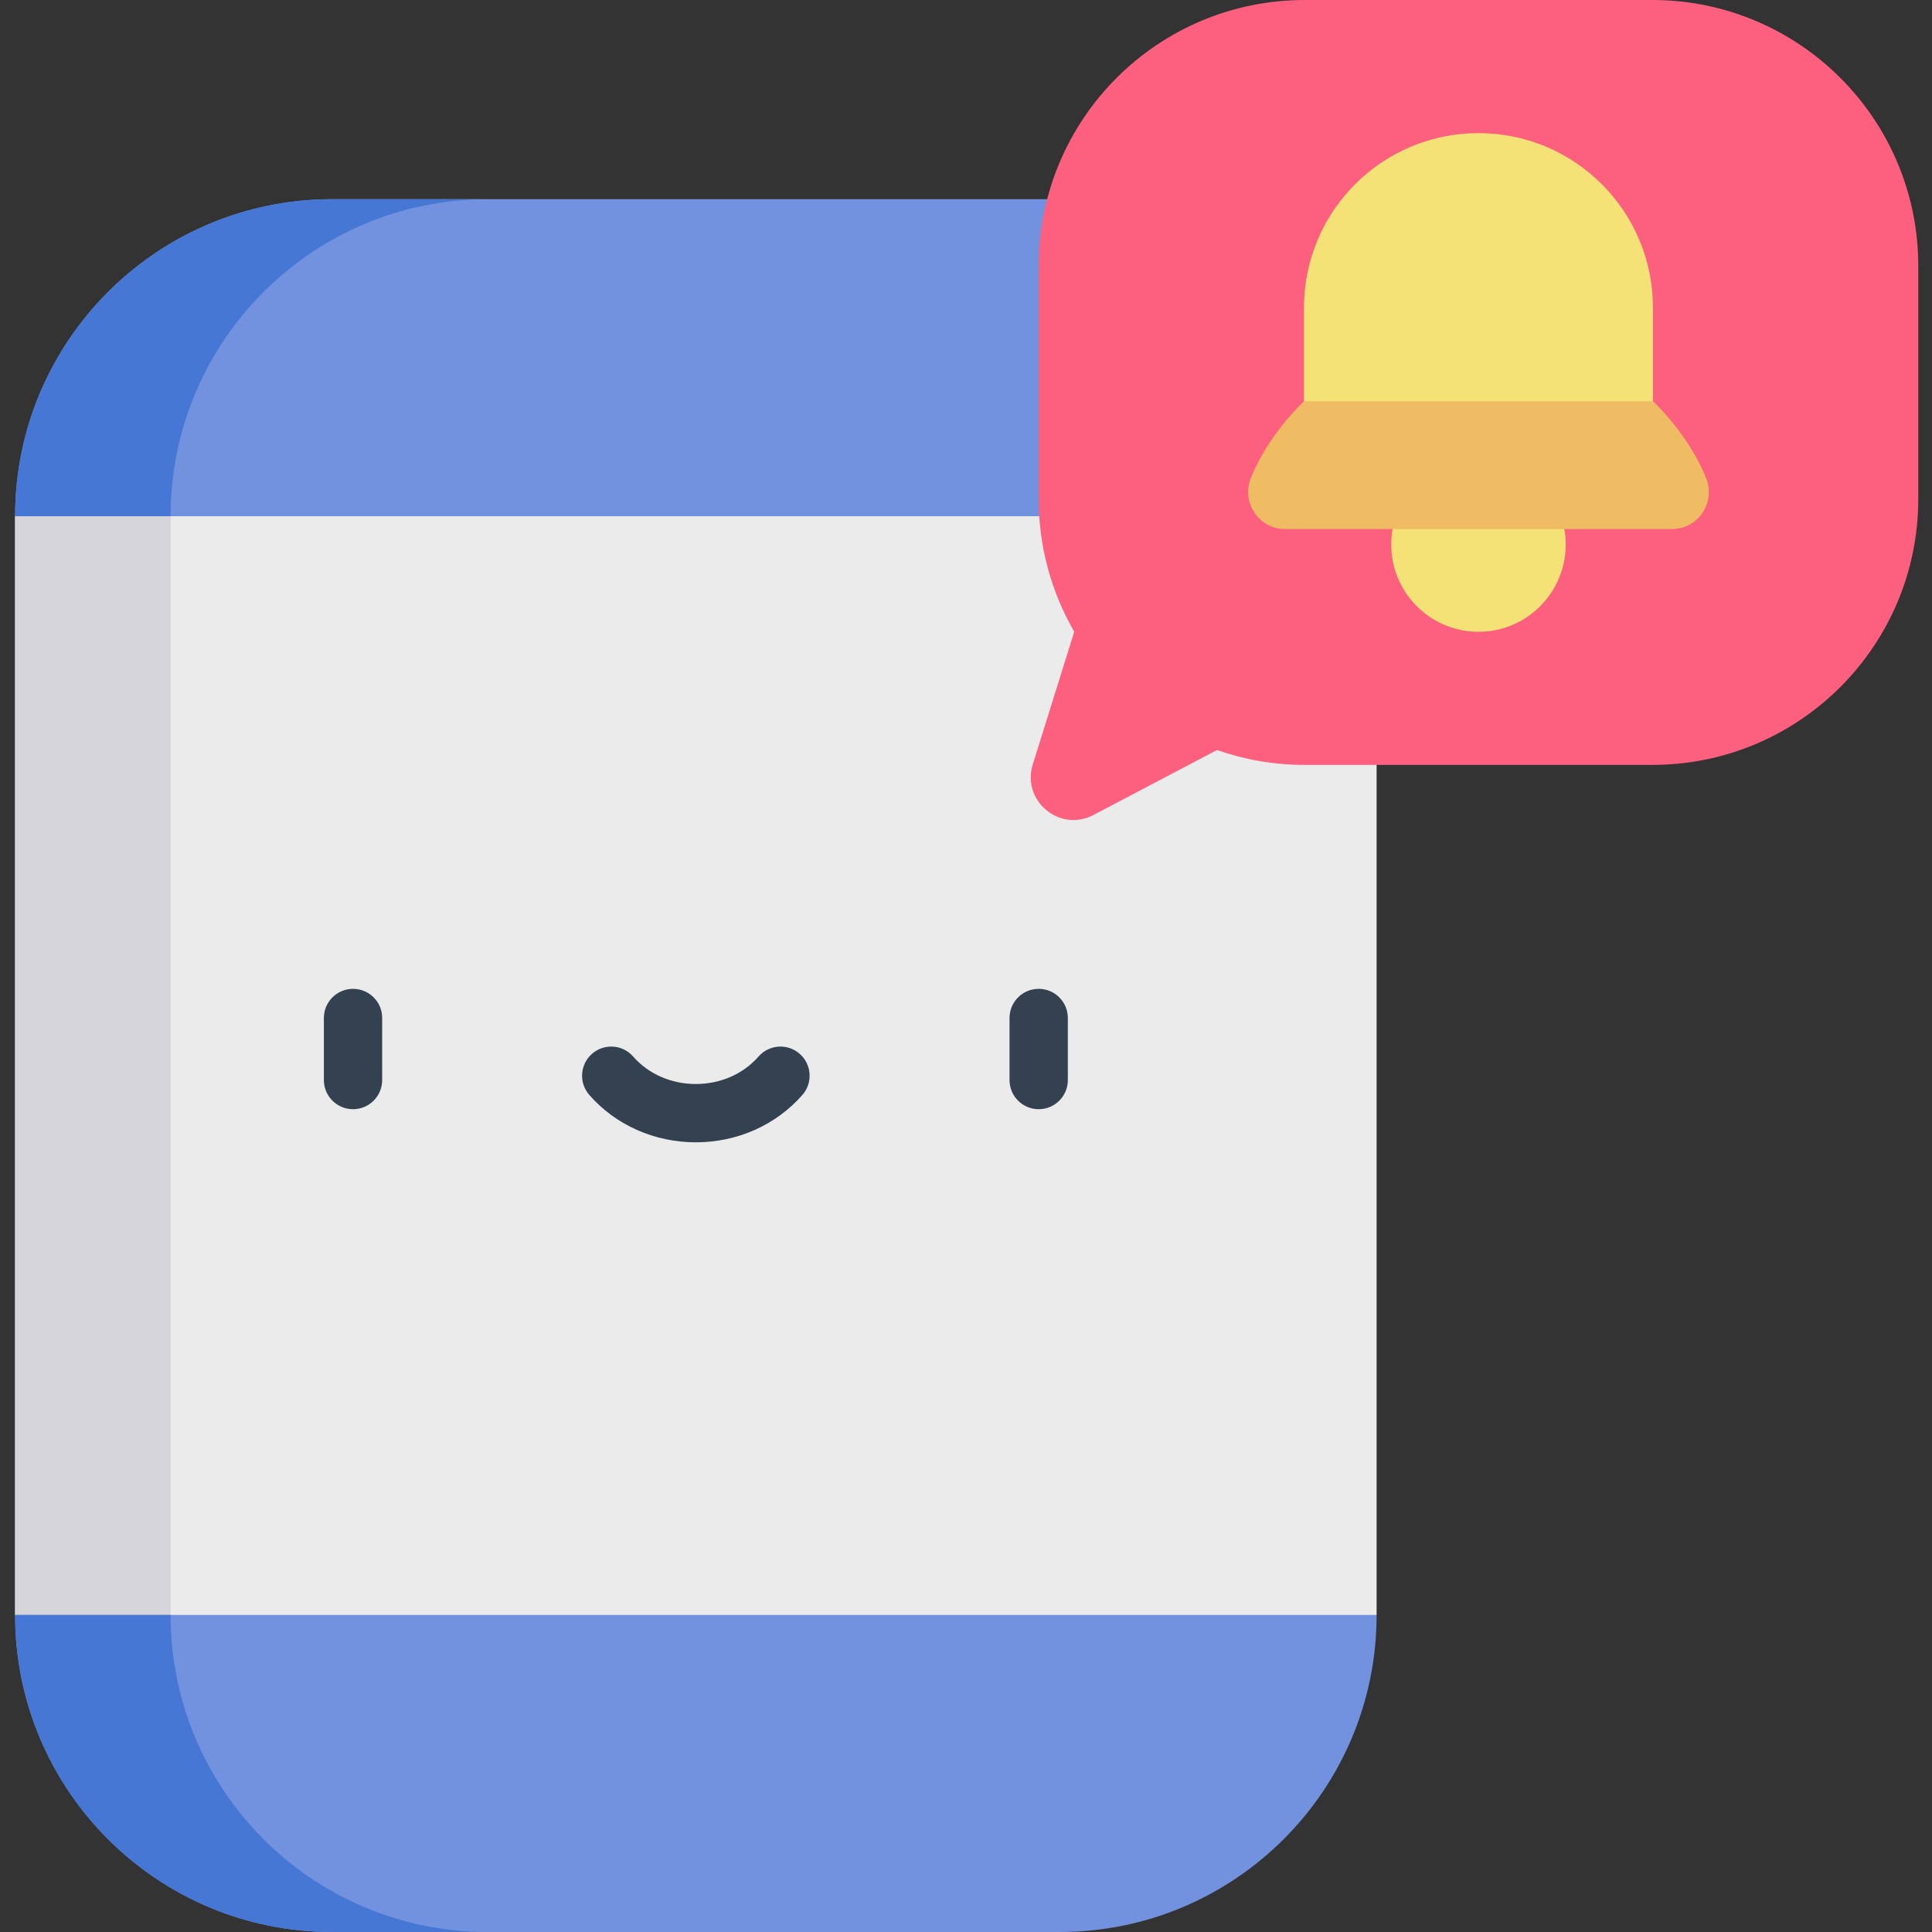 <svg height="512pt" viewBox="-4 0 512 512" width="512pt" xmlns="http://www.w3.org/2000/svg"><rect x="-4" y="0" width="512" height="512" fill="#333333" stroke="none"/><path d="m360.816 136.809v291.172l-180.406 42.012-180.41-42.012v-291.172l180.41-42.012zm0 0" fill="#ebebeb"/><path d="m41.207 427.98v-291.172l159.805-37.211-20.602-4.801-180.41 42.012v291.172l180.41 42.012 20.602-4.801zm0 0" fill="#d5d4da"/><g fill="#334151"><path d="m89.555 293.949c-4.266 0-7.727-3.457-7.727-7.727v-16.441c0-4.266 3.461-7.727 7.727-7.727 4.27 0 7.727 3.461 7.727 7.727v16.441c0 4.27-3.457 7.727-7.727 7.727zm0 0"/><path d="m271.262 293.949c-4.27 0-7.727-3.457-7.727-7.727v-16.441c0-4.266 3.457-7.727 7.727-7.727 4.266 0 7.727 3.461 7.727 7.727v16.441c0 4.27-3.461 7.727-7.727 7.727zm0 0"/><path d="m180.41 302.727c-10.969 0-21.266-4.578-28.242-12.562-2.809-3.211-2.48-8.094.73-10.902 3.215-2.809 8.094-2.48 10.902.734 4.043 4.625 10.098 7.277 16.609 7.277 6.508 0 12.559-2.652 16.605-7.277 2.809-3.215 7.688-3.543 10.902-.734 3.211 2.809 3.539 7.691.73 10.902-6.977 7.984-17.273 12.562-28.238 12.562zm0 0"/></g><path d="m360.816 136.809h-360.816c0-46.406 37.613-84.02 84.02-84.02h192.766c46.406 0 84.031 37.613 84.031 84.02zm0 0" fill="#7292df"/><path d="m125.227 52.789h-41.207c-46.406 0-84.02 37.613-84.02 84.02h41.207c0-46.406 37.613-84.02 84.02-84.02zm0 0" fill="#4677d4"/><path d="m360.816 427.98c0 46.395-37.625 84.02-84.031 84.02h-192.766c-46.406 0-84.02-37.625-84.02-84.02zm0 0" fill="#7292df"/><path d="m41.207 427.98h-41.207c0 46.395 37.613 84.02 84.02 84.02h41.207c-46.406 0-84.02-37.625-84.02-84.02zm0 0" fill="#4677d4"/><path d="m433.863 0h-92.105c-38.934 0-70.496 31.562-70.496 70.5v61.711c0 12.832 3.441 24.852 9.434 35.219h-.02l-10.98 35.156c-3.008 9.633 7.141 18.094 16.078 13.395l32.719-17.203v-.016c7.285 2.551 15.109 3.949 23.266 3.949h92.105c38.938 0 70.5-31.562 70.5-70.5v-61.711c0-38.938-31.562-70.5-70.5-70.5zm0 0" fill="#fd5f7e"/><path d="m410.926 144.316c0 12.766-10.348 23.113-23.113 23.113s-23.117-10.348-23.117-23.113c0-12.77 10.352-23.117 23.117-23.117s23.113 10.348 23.113 23.117zm0 0" fill="#f5e277"/><path d="m448.125 126.672c-4.805-11.898-14.078-20.34-14.078-20.34l-46.234-21.051-46.234 21.051s-9.273 8.441-14.078 20.34c-2.613 6.469 2.086 13.535 9.059 13.535h102.508c6.973 0 11.672-7.066 9.059-13.535zm0 0" fill="#f0bc63"/><path d="m387.812 35.281c-25.535 0-46.238 20.699-46.238 46.234v24.816h92.473v-24.816c0-25.535-20.699-46.234-46.234-46.234zm0 0" fill="#f5e277"/></svg>